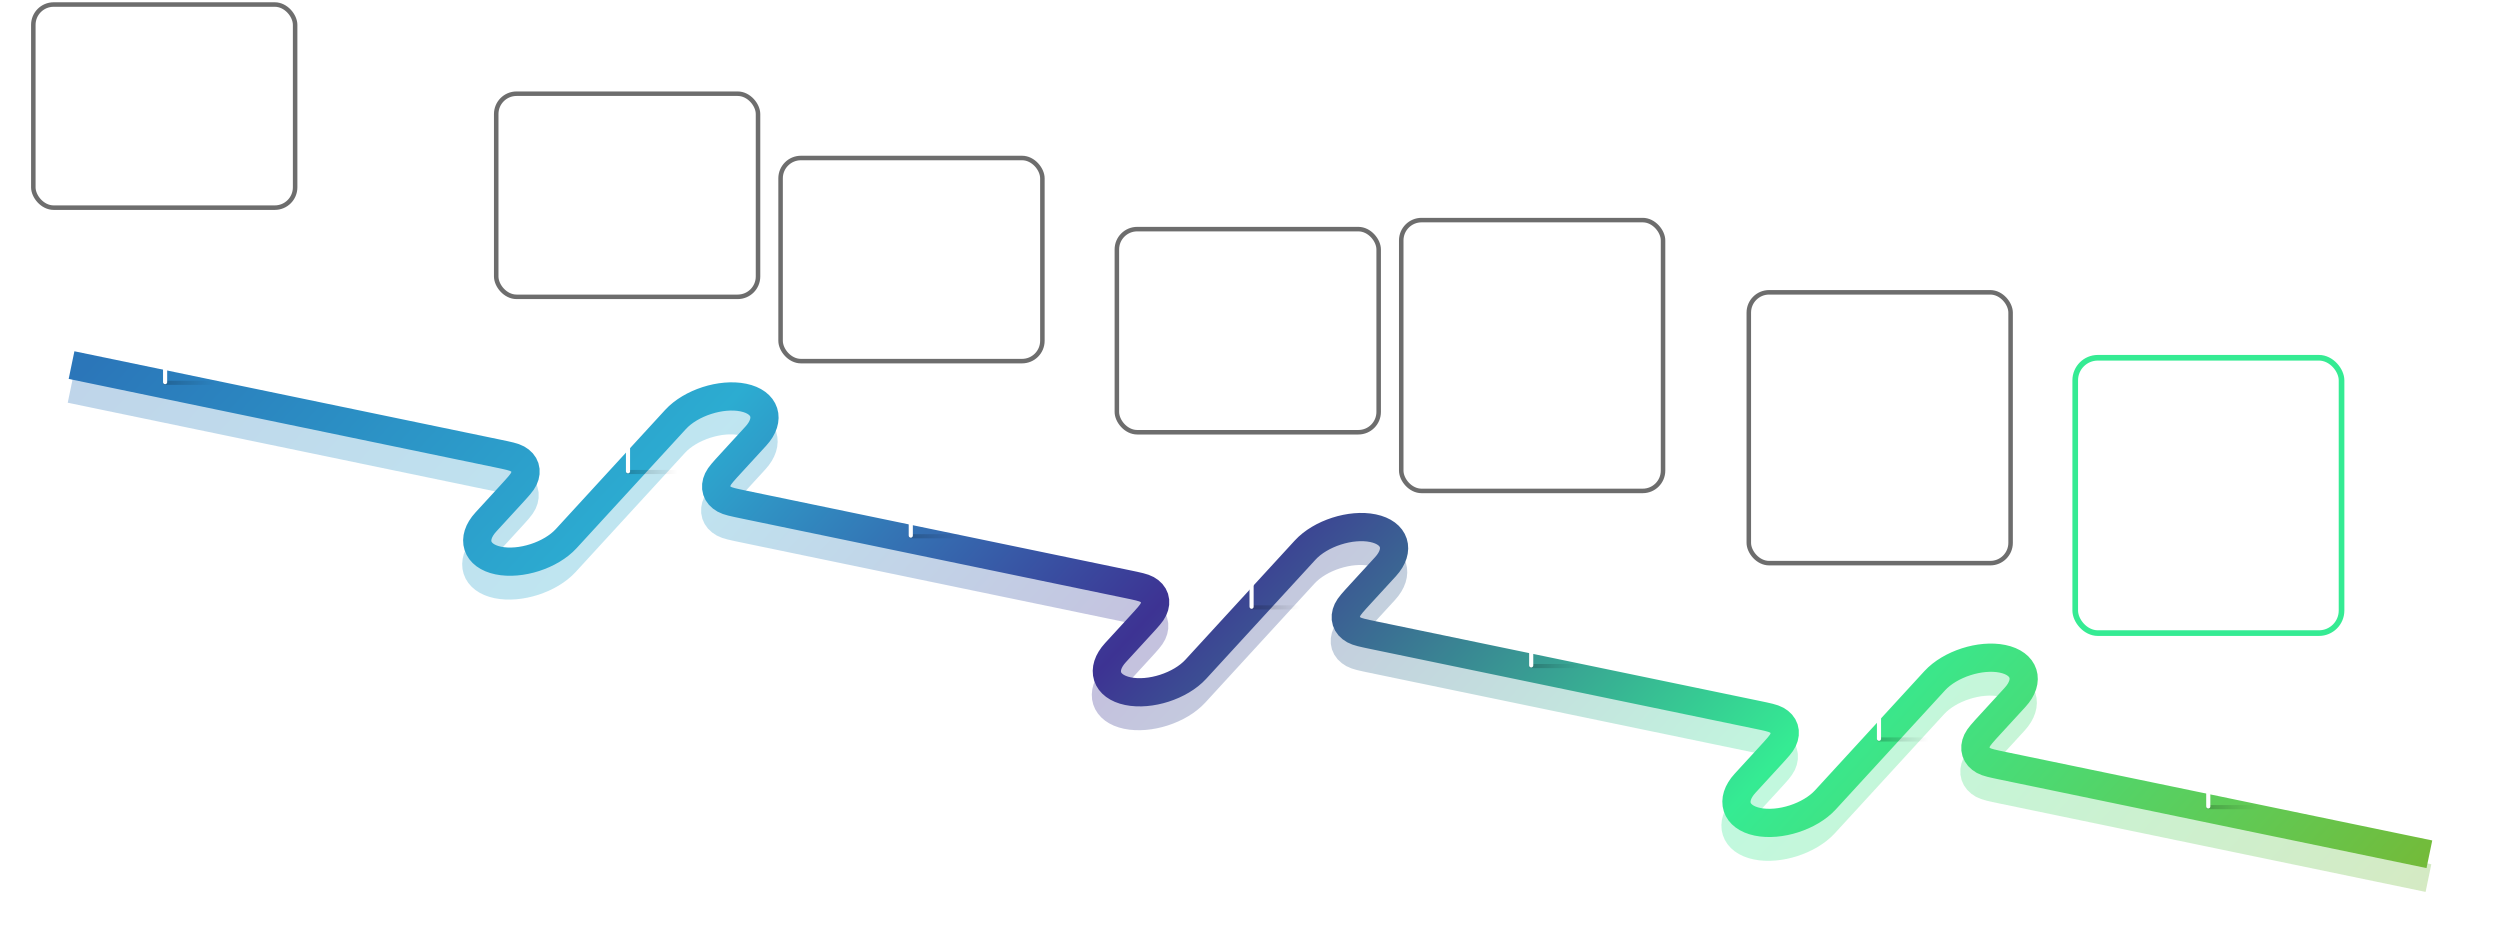 <svg fill="none" xmlns="http://www.w3.org/2000/svg" viewBox="223.5 414.48 1107.71 420.34"> <g filter="url(#filter0_f_73_598)"> <path d="M1299.51 803.545L1110.92 764.418C1106.01 763.4 1103.56 762.891 1101.98 762.018C1098.49 760.077 1097.41 756.744 1099.12 753.125C1099.88 751.496 1101.58 749.65 1104.97 745.957L1115.92 734.018C1122.71 726.626 1120.24 718.981 1110.42 716.943V716.943C1100.6 714.905 1087.13 719.245 1080.35 726.637L1031.88 779.458C1025.09 786.85 1011.63 791.191 1001.81 789.153V789.153C991.985 787.114 989.52 779.47 996.304 772.078L1007.26 760.139C1010.65 756.446 1012.34 754.6 1013.11 752.972C1014.82 749.353 1013.74 746.02 1010.24 744.078C1008.67 743.205 1006.22 742.696 1001.31 741.678L831.95 706.541C827.043 705.523 824.589 705.014 823.015 704.141C819.516 702.2 818.442 698.867 820.148 695.248C820.916 693.619 822.61 691.773 825.999 688.08L836.955 676.141C843.738 668.749 841.274 661.104 831.45 659.066V659.066C821.627 657.028 808.164 661.368 801.381 668.76L752.909 721.581C746.126 728.973 732.663 733.314 722.84 731.275V731.275C713.016 729.237 710.552 721.593 717.335 714.201L728.291 702.261C731.68 698.568 733.374 696.722 734.142 695.094C735.848 691.475 734.774 688.142 731.275 686.201C729.701 685.327 727.247 684.818 722.34 683.8L552.982 648.663C548.075 647.645 545.621 647.136 544.047 646.263C540.548 644.322 539.474 640.989 541.18 637.37C541.947 635.742 543.642 633.895 547.03 630.203L557.987 618.263C564.77 610.871 562.306 603.226 552.482 601.188V601.188C542.658 599.15 529.196 603.49 522.413 610.882L473.941 663.704C467.158 671.096 453.695 675.436 443.872 673.398V673.398C434.048 671.36 431.583 663.715 438.367 656.323L449.323 644.384C452.711 640.691 454.405 638.845 455.173 637.217C456.879 633.598 455.805 630.265 452.306 628.323C450.732 627.45 448.278 626.941 443.371 625.923L254.782 586.797" stroke="url(#paint0_linear_73_598)" stroke-opacity="0.3" stroke-width="12.507"></path> </g> <path d="M1299.92 792.993L1111.33 753.867C1106.43 752.849 1103.97 752.339 1102.4 751.466C1098.9 749.525 1097.83 746.192 1099.53 742.573C1100.3 740.945 1101.99 739.099 1105.38 735.406L1116.34 723.466C1123.12 716.074 1120.66 708.429 1110.83 706.391V706.391C1101.01 704.353 1087.55 708.694 1080.76 716.086L1032.29 768.907C1025.51 776.299 1012.05 780.639 1002.22 778.601V778.601C992.4 776.563 989.935 768.918 996.718 761.526L1007.67 749.587C1011.06 745.895 1012.76 744.048 1013.52 742.42C1015.23 738.801 1014.16 735.468 1010.66 733.527C1009.08 732.654 1006.63 732.145 1001.72 731.127L832.365 695.99C827.457 694.972 825.004 694.462 823.43 693.589C819.931 691.648 818.856 688.315 820.563 684.696C821.33 683.068 823.024 681.222 826.413 677.529L837.37 665.589C844.153 658.197 841.688 650.553 831.865 648.514V648.514C822.041 646.476 808.579 650.817 801.795 658.209L753.324 711.03C746.54 718.422 733.078 722.762 723.254 720.724V720.724C713.431 718.686 710.966 711.041 717.75 703.649L728.706 691.709C732.095 688.017 733.789 686.17 734.556 684.542C736.263 680.923 735.188 677.59 731.689 675.649C730.115 674.776 727.662 674.267 722.754 673.249L553.397 638.112C548.489 637.094 546.036 636.585 544.462 635.711C540.963 633.77 539.888 630.437 541.594 626.818C542.362 625.19 544.056 623.344 547.445 619.651L558.401 607.711C565.185 600.319 562.72 592.675 552.897 590.637V590.637C543.073 588.598 529.61 592.939 522.827 600.331L474.356 653.152C467.572 660.544 454.11 664.884 444.286 662.846V662.846C434.463 660.808 431.998 653.163 438.781 645.771L449.737 633.832C453.126 630.14 454.82 628.294 455.587 626.666C457.294 623.046 456.219 619.713 452.72 617.772C451.146 616.899 448.693 616.39 443.786 615.372L255.197 576.245" stroke="url(#paint1_linear_73_598)" stroke-width="12.507"></path> <path d="M296.655 584.104L325.267 584.104" stroke="url(#paint2_linear_73_598)" stroke-width="1.832" stroke-linecap="round"></path> <path d="M296.656 583.798L296.656 546.094" stroke="white" stroke-width="1.832" stroke-linecap="round"></path> <circle cx="10.685" cy="10.685" r="10.685" transform="matrix(-1 -2.15506e-08 -2.15506e-08 1 307.341 525.487)" fill="white"></circle> <path d="M501.755 623.617L530.366 623.617" stroke="url(#paint3_linear_73_598)" stroke-width="1.832" stroke-linecap="round"></path> <path d="M501.755 623.312L501.755 585.608" stroke="white" stroke-width="1.832" stroke-linecap="round"></path> <circle cx="10.685" cy="10.685" r="10.685" transform="matrix(-1 -2.15506e-08 -2.15506e-08 1 512.44 565)" fill="white"></circle> <path d="M627.051 652.104L655.663 652.104" stroke="url(#paint4_linear_73_598)" stroke-width="1.832" stroke-linecap="round"></path> <path d="M627.052 651.799L627.052 614.094" stroke="white" stroke-width="1.832" stroke-linecap="round"></path> <circle cx="10.685" cy="10.685" r="10.685" transform="matrix(-1 -2.15506e-08 -2.15506e-08 1 637.737 593.487)" fill="white"></circle> <path d="M778.051 683.617L806.663 683.617" stroke="url(#paint5_linear_73_598)" stroke-width="1.832" stroke-linecap="round"></path> <path d="M778.052 683.312L778.052 645.608" stroke="white" stroke-width="1.832" stroke-linecap="round"></path> <circle cx="10.685" cy="10.685" r="10.685" transform="matrix(-1 -2.15506e-08 -2.15506e-08 1 788.737 625)" fill="white"></circle> <path d="M901.951 709.617L930.562 709.617" stroke="url(#paint6_linear_73_598)" stroke-width="1.832" stroke-linecap="round"></path> <path d="M901.951 709.312L901.951 671.607" stroke="white" stroke-width="1.832" stroke-linecap="round"></path> <circle cx="10.685" cy="10.685" r="10.685" transform="matrix(-1 -2.15506e-08 -2.15506e-08 1 912.637 651)" fill="white"></circle> <path d="M1056.05 742.13L1084.66 742.13" stroke="url(#paint7_linear_73_598)" stroke-width="1.832" stroke-linecap="round"></path> <path d="M1056.05 741.824L1056.05 704.12" stroke="white" stroke-width="1.832" stroke-linecap="round"></path> <circle cx="10.685" cy="10.685" r="10.685" transform="matrix(-1 -2.15506e-08 -2.15506e-08 1 1066.74 683.513)" fill="white"></circle> <path d="M1201.95 772.104L1230.56 772.104" stroke="url(#paint8_linear_73_598)" stroke-width="1.832" stroke-linecap="round"></path> <path d="M1201.95 771.799L1201.95 734.094" stroke="white" stroke-width="1.832" stroke-linecap="round"></path> <circle cx="10.685" cy="10.685" r="10.685" transform="matrix(-1 -2.15506e-08 -2.15506e-08 1 1212.64 713.487)" fill="white"></circle> <g filter="url(#filter1_b_73_598)"> <rect x="237.266" y="415.487" width="118" height="92" rx="10" fill="white" fill-opacity="0.1"></rect> <rect x="238.266" y="416.487" width="116" height="90" rx="9" stroke="#6D6D6D" stroke-width="2"></rect> <path d="M261.326 445.782L271.166 445.782L271.166 447.302L261.326 447.302L261.326 445.782ZM261.006 449.202L271.546 449.202L271.546 450.782L261.006 450.782L261.006 449.202ZM267.366 446.262L269.046 446.262L269.046 455.102L267.366 455.102L267.366 446.262ZM263.346 446.342L264.986 446.342L264.986 450.062C264.986 451.322 264.466 453.942 262.286 455.422C262.026 455.082 261.446 454.562 261.046 454.302C262.926 453.162 263.346 451.122 263.346 450.062L263.346 446.342ZM258.906 440.482L264.266 440.482L264.266 441.762L258.906 441.762L258.906 440.482ZM268.146 440.482L273.546 440.482L273.546 441.762L268.146 441.762L268.146 440.482ZM272.806 437.722L274.666 437.722L274.666 453.162C274.666 454.202 274.466 454.762 273.806 455.082C273.146 455.402 272.146 455.442 270.606 455.422C270.546 454.922 270.286 454.042 270.026 453.542C271.046 453.582 272.066 453.582 272.386 453.562C272.706 453.562 272.806 453.442 272.806 453.142L272.806 437.722ZM259.066 437.722L265.446 437.722L265.446 444.622L259.066 444.622L259.066 443.222L263.666 443.222L263.666 439.122L259.066 439.122L259.066 437.722ZM273.746 437.722L273.746 439.122L268.806 439.122L268.806 443.262L273.746 443.262L273.746 444.662L267.006 444.662L267.006 437.722L273.746 437.722ZM257.946 437.722L259.806 437.722L259.806 455.482L257.946 455.482L257.946 437.722ZM286.566 452.942L293.526 452.942L293.526 454.622L286.566 454.622L286.566 452.942ZM285.386 447.222L294.466 447.222L294.466 455.442L292.666 455.442L292.666 448.902L287.126 448.902L287.126 455.462L285.386 455.462L285.386 447.222ZM290.906 440.522L292.406 439.782C293.806 441.522 295.186 443.842 295.786 445.422L294.146 446.282C293.606 444.682 292.226 442.262 290.906 440.522ZM285.006 445.822C284.906 445.442 284.606 444.522 284.386 444.042C284.806 443.942 285.186 443.482 285.666 442.762C286.186 442.062 287.746 439.422 288.666 436.902L290.646 437.442C289.426 440.162 287.826 442.902 286.326 444.782L286.326 444.822C286.326 444.822 285.006 445.442 285.006 445.822ZM285.006 445.822L284.966 444.322L286.046 443.682L294.366 443.142C294.446 443.662 294.606 444.402 294.746 444.802C286.686 445.462 285.686 445.562 285.006 445.822ZM277.406 447.842L278.466 446.582C280.586 448.222 283.526 450.602 284.866 452.162L283.686 453.642C282.386 452.042 279.546 449.562 277.406 447.842ZM277.406 447.842C278.266 445.122 279.266 440.482 279.626 437.002L281.366 437.122C280.926 440.762 279.886 445.462 279.026 448.362L277.406 447.842ZM282.226 439.742L283.926 439.742L283.926 442.182C283.926 446.042 283.426 451.542 278.086 455.442C277.826 455.062 277.206 454.462 276.806 454.182C281.806 450.622 282.226 445.622 282.226 442.182L282.226 439.742ZM276.886 441.402C278.926 441.322 281.926 441.162 284.866 441.022L284.846 442.622C282.086 442.822 279.186 442.982 277.086 443.122L276.886 441.402ZM307.466 444.642L313.826 444.642L313.826 446.162L307.466 446.162L307.466 444.642ZM306.566 437.802L313.786 437.802L313.786 439.482L308.306 439.482L308.306 455.442L306.566 455.442L306.566 437.802ZM312.826 437.802L314.586 437.802L314.586 441.622C314.586 442.482 314.406 442.982 313.726 443.242C313.026 443.502 312.006 443.522 310.486 443.522C310.406 443.022 310.166 442.342 309.926 441.882C311.066 441.922 312.126 441.922 312.426 441.902C312.746 441.882 312.826 441.822 312.826 441.602L312.826 437.802ZM309.666 445.562C310.706 449.142 312.846 452.382 315.786 453.822C315.366 454.182 314.806 454.862 314.506 455.342C311.466 453.582 309.366 450.022 308.206 445.942L309.666 445.562ZM313.266 444.642L313.586 444.642L313.906 444.562L315.066 444.982C314.286 449.402 312.306 453.322 309.086 455.502C308.806 455.082 308.246 454.542 307.826 454.222C310.806 452.302 312.666 448.682 313.266 445.022L313.266 444.642ZM297.706 438.842L305.426 438.842L305.426 440.442L297.706 440.442L297.706 438.842ZM297.106 449.962L305.926 449.962L305.926 451.562L297.106 451.562L297.106 449.962ZM297.126 442.162L305.906 442.162L305.906 443.782L297.126 443.782L297.126 442.162ZM297.566 446.402L305.526 446.402L305.526 448.022L297.566 448.022L297.566 446.402ZM300.746 436.942L302.506 436.942L302.506 442.762L300.746 442.762L300.746 436.942ZM300.746 447.062L302.506 447.062L302.506 455.402L300.746 455.402L300.746 447.062ZM303.386 443.702L305.006 444.122C304.426 445.242 303.806 446.462 303.266 447.282L301.886 446.882C302.426 446.022 303.066 444.662 303.386 443.702ZM298.386 444.162L299.786 443.742C300.206 444.482 300.606 445.462 300.746 446.082L299.266 446.562C299.166 445.922 298.786 444.922 298.386 444.162ZM323.706 452.942L333.046 452.942L333.046 454.682L323.706 454.682L323.706 452.942ZM322.866 438.902L330.106 438.902L330.106 440.582L322.866 440.582L322.866 438.902ZM323.606 436.822L325.746 437.242C324.146 439.982 321.746 442.682 318.226 444.782C317.946 444.322 317.306 443.642 316.886 443.302C320.186 441.522 322.446 439.002 323.606 436.822ZM329.486 438.902L329.846 438.902L330.186 438.802L331.466 439.482C329.086 445.602 323.586 449.642 317.906 451.522C317.686 451.002 317.206 450.222 316.806 449.822C322.146 448.282 327.506 444.382 329.486 439.222L329.486 438.902ZM320.326 442.822L321.726 441.602C323.226 442.642 325.106 444.162 326.006 445.262L324.466 446.622C323.666 445.522 321.826 443.902 320.326 442.822ZM332.146 446.722L334.106 446.722L334.106 455.502L332.146 455.502L332.146 446.722ZM324.526 446.722L333.106 446.722L333.106 448.442L324.526 448.442L324.526 455.462L322.626 455.462L322.626 448.162L324.106 446.722L324.526 446.722Z" fill="white"></path> <path d="M286.324 487.472C284.004 487.472 282.544 486.532 281.484 485.492L282.604 483.992C283.424 484.832 284.504 485.572 286.044 485.572C287.704 485.572 288.944 484.392 288.944 482.432C288.944 480.492 287.824 479.372 286.144 479.372C285.224 479.372 284.664 479.632 283.804 480.192L282.664 479.472L283.104 472.472L290.584 472.472L290.584 474.432L285.124 474.432L284.784 478.192C285.404 477.872 286.004 477.692 286.804 477.692C289.264 477.692 291.284 479.132 291.284 482.372C291.284 485.612 288.884 487.472 286.324 487.472ZM292.61 490.792L298.17 471.212L299.75 471.212L294.21 490.792L292.61 490.792ZM301.863 487.192L301.863 485.292L305.103 485.292L305.103 475.052L302.443 475.052L302.443 473.592C303.843 473.352 304.803 472.992 305.663 472.472L307.403 472.472L307.403 485.292L310.283 485.292L310.283 487.192L301.863 487.192Z" fill="white"></path> </g> <g filter="url(#filter2_b_73_598)"> <rect x="442.366" y="455" width="118" height="92" rx="10" fill="white" fill-opacity="0.1"></rect> <rect x="443.366" y="456" width="116" height="90" rx="9" stroke="#6D6D6D" stroke-width="2"></rect> <path d="M472.566 484.155L478.926 484.155L478.926 485.675L472.566 485.675L472.566 484.155ZM471.666 477.315L478.886 477.315L478.886 478.995L473.406 478.995L473.406 494.955L471.666 494.955L471.666 477.315ZM477.926 477.315L479.686 477.315L479.686 481.135C479.686 481.995 479.506 482.495 478.826 482.755C478.126 483.015 477.106 483.035 475.586 483.035C475.506 482.535 475.266 481.855 475.026 481.395C476.166 481.435 477.226 481.435 477.526 481.415C477.846 481.395 477.926 481.335 477.926 481.115L477.926 477.315ZM474.766 485.075C475.806 488.655 477.946 491.895 480.886 493.335C480.466 493.695 479.906 494.375 479.606 494.855C476.566 493.095 474.466 489.535 473.306 485.455L474.766 485.075ZM478.366 484.155L478.686 484.155L479.006 484.075L480.166 484.495C479.386 488.915 477.406 492.835 474.186 495.015C473.906 494.595 473.346 494.055 472.926 493.735C475.906 491.815 477.766 488.195 478.366 484.535L478.366 484.155ZM462.806 478.355L470.526 478.355L470.526 479.955L462.806 479.955L462.806 478.355ZM462.206 489.475L471.026 489.475L471.026 491.075L462.206 491.075L462.206 489.475ZM462.226 481.675L471.006 481.675L471.006 483.295L462.226 483.295L462.226 481.675ZM462.666 485.915L470.626 485.915L470.626 487.535L462.666 487.535L462.666 485.915ZM465.846 476.455L467.606 476.455L467.606 482.275L465.846 482.275L465.846 476.455ZM465.846 486.575L467.606 486.575L467.606 494.915L465.846 494.915L465.846 486.575ZM468.486 483.215L470.106 483.635C469.526 484.755 468.906 485.975 468.366 486.795L466.986 486.395C467.526 485.535 468.166 484.175 468.486 483.215ZM463.486 483.675L464.886 483.255C465.306 483.995 465.706 484.975 465.846 485.595L464.366 486.075C464.266 485.435 463.886 484.435 463.486 483.675ZM488.806 492.455L498.146 492.455L498.146 494.195L488.806 494.195L488.806 492.455ZM487.966 478.415L495.206 478.415L495.206 480.095L487.966 480.095L487.966 478.415ZM488.706 476.335L490.846 476.755C489.246 479.495 486.846 482.195 483.326 484.295C483.046 483.835 482.406 483.155 481.986 482.815C485.286 481.035 487.546 478.515 488.706 476.335ZM494.586 478.415L494.946 478.415L495.286 478.315L496.566 478.995C494.186 485.115 488.686 489.155 483.006 491.035C482.786 490.515 482.306 489.735 481.906 489.335C487.246 487.795 492.606 483.895 494.586 478.735L494.586 478.415ZM485.426 482.335L486.826 481.115C488.326 482.155 490.206 483.675 491.106 484.775L489.566 486.135C488.766 485.035 486.926 483.415 485.426 482.335ZM497.246 486.235L499.206 486.235L499.206 495.015L497.246 495.015L497.246 486.235ZM489.626 486.235L498.206 486.235L498.206 487.955L489.626 487.955L489.626 494.975L487.726 494.975L487.726 487.675L489.206 486.235L489.626 486.235ZM515.786 477.715L517.106 476.795C518.166 477.595 519.386 478.775 519.946 479.595L518.546 480.655C518.006 479.815 516.826 478.555 515.786 477.715ZM502.346 481.195L520.406 481.195L520.406 482.795L502.346 482.795L502.346 481.195ZM503.206 478.115L511.986 478.115L511.986 479.675L503.206 479.675L503.206 478.115ZM504.946 487.415L512.046 487.415L512.046 488.615L504.946 488.615L504.946 487.415ZM504.946 489.755L512.046 489.755L512.046 490.955L504.946 490.955L504.946 489.755ZM504.846 492.135L512.326 492.135L512.326 493.635L504.846 493.635L504.846 492.135ZM506.746 476.435L508.566 476.435L508.566 482.295L506.746 482.295L506.746 476.435ZM508.086 485.695L509.626 485.695L509.626 492.635L508.086 492.635L508.086 485.695ZM505.106 482.915L506.686 483.335C505.866 485.295 504.546 487.255 503.226 488.515C502.946 488.235 502.306 487.675 501.946 487.435C503.226 486.335 504.406 484.635 505.106 482.915ZM505.586 484.875L512.406 484.875L512.406 486.315L505.586 486.315L505.586 494.595L503.946 494.595L503.946 486.335L505.306 484.875L505.586 484.875ZM513.106 476.435L514.966 476.435C514.846 485.475 516.206 492.955 518.346 492.955C518.826 492.955 519.026 492.095 519.126 489.855C519.526 490.255 520.146 490.655 520.606 490.835C520.306 493.915 519.726 494.775 518.186 494.775C514.246 494.775 513.126 486.135 513.106 476.435ZM517.826 483.835L519.566 484.335C518.206 488.775 515.926 492.575 512.566 494.955C512.266 494.535 511.726 493.975 511.246 493.635C514.406 491.595 516.646 487.935 517.826 483.835ZM507.526 483.515L508.926 482.955C509.406 483.575 509.886 484.415 510.086 485.015L508.606 485.655C508.426 485.075 507.966 484.175 507.526 483.515ZM532.106 482.935L539.446 482.935L539.446 484.835L532.106 484.835L532.106 482.935ZM522.266 492.095L540.426 492.095L540.426 493.975L522.266 493.975L522.266 492.095ZM531.146 476.455L533.146 476.455L533.146 493.075L531.146 493.075L531.146 476.455ZM524.946 480.715L526.906 480.715L526.906 492.995L524.946 492.995L524.946 480.715Z" fill="white"></path> <path d="M485.72 526.985C483.4 526.985 481.94 526.045 480.88 525.005L482 523.505C482.82 524.345 483.9 525.085 485.44 525.085C487.1 525.085 488.34 523.905 488.34 521.945C488.34 520.005 487.22 518.885 485.54 518.885C484.62 518.885 484.06 519.145 483.2 519.705L482.06 518.985L482.5 511.985L489.98 511.985L489.98 513.945L484.52 513.945L484.18 517.705C484.8 517.385 485.4 517.205 486.2 517.205C488.66 517.205 490.68 518.645 490.68 521.885C490.68 525.125 488.28 526.985 485.72 526.985ZM492.007 530.305L497.567 510.725L499.147 510.725L493.607 530.305L492.007 530.305ZM500.42 526.705L500.42 525.365C504.78 521.525 507 518.665 507 516.245C507 514.665 506.16 513.565 504.52 513.565C503.36 513.565 502.4 514.285 501.62 515.185L500.3 513.925C501.58 512.545 502.88 511.725 504.8 511.725C507.5 511.725 509.24 513.465 509.24 516.145C509.24 518.965 506.96 521.905 503.84 524.905C504.6 524.825 505.54 524.745 506.26 524.745L509.94 524.745L509.94 526.705L500.42 526.705ZM514.806 526.705C515.066 521.345 516.006 517.905 518.866 513.945L511.946 513.945L511.946 511.985L521.406 511.985L521.406 513.385C517.966 517.705 517.426 520.965 517.166 526.705L514.806 526.705Z" fill="white"></path> </g> <g filter="url(#filter3_b_73_598)"> <rect x="568.366" y="483.487" width="118" height="92" rx="10" fill="white" fill-opacity="0.1"></rect> <rect x="569.366" y="484.487" width="116" height="90" rx="9" stroke="#6D6D6D" stroke-width="2"></rect> <path d="M589.046 506.302L605.806 506.302L605.806 508.142L589.046 508.142L589.046 506.302ZM597.826 513.082L604.926 513.082L604.926 514.942L597.826 514.942L597.826 513.082ZM588.326 520.802L606.426 520.802L606.426 522.642L588.326 522.642L588.326 520.802ZM596.926 507.022L598.906 507.022L598.906 521.702L596.926 521.702L596.926 507.022ZM590.946 511.582L592.906 511.582L592.906 521.782L590.946 521.782L590.946 511.582ZM617.646 507.582L624.786 507.582L624.786 509.422L617.646 509.422L617.646 507.582ZM608.266 506.102L618.186 506.102L618.186 507.862L608.266 507.862L608.266 506.102ZM610.746 510.202L615.766 510.202L615.766 511.902L610.746 511.902L610.746 510.202ZM610.746 514.362L615.766 514.362L615.766 516.062L610.746 516.062L610.746 514.362ZM624.246 507.582L624.586 507.582L624.926 507.522L626.146 507.842C625.266 515.862 622.406 520.662 618.006 523.262C617.726 522.782 617.186 522.062 616.766 521.702C620.726 519.642 623.486 514.842 624.246 508.002L624.246 507.582ZM619.706 509.502C620.726 515.022 622.966 519.622 626.966 521.722C626.546 522.082 625.946 522.802 625.646 523.302C621.366 520.802 619.146 516.022 617.886 509.842L619.706 509.502ZM609.746 506.802L611.546 506.802L611.546 519.822L609.746 519.822L609.746 506.802ZM615.006 506.802L616.826 506.802L616.826 523.442L615.006 523.442L615.006 506.802ZM607.826 519.202C609.806 518.962 612.806 518.562 615.686 518.122L615.786 519.862C613.106 520.322 610.266 520.762 608.186 521.082L607.826 519.202ZM639.406 516.362L641.246 515.522C642.866 517.702 644.766 520.542 645.726 522.362L643.806 523.402C642.906 521.542 640.986 518.542 639.406 516.362ZM633.506 505.442L635.586 506.102C634.126 509.402 631.846 512.702 629.646 514.782C629.286 514.362 628.446 513.562 627.966 513.202C630.166 511.362 632.266 508.422 633.506 505.442ZM630.526 522.622C630.406 522.202 630.046 521.142 629.766 520.582C630.366 520.422 630.906 519.822 631.686 518.902C632.526 518.002 635.086 514.482 636.726 511.102L638.906 512.022C636.926 515.542 634.426 519.042 632.006 521.482L632.006 521.522C632.006 521.522 630.526 522.202 630.526 522.622ZM630.526 522.622L630.466 521.002L631.786 520.282L643.446 519.562C643.546 520.142 643.746 520.942 643.866 521.382C632.706 522.202 631.426 522.262 630.526 522.622ZM639.426 505.402L641.646 505.402C642.566 508.422 644.506 511.362 646.926 512.902C646.486 513.302 645.786 514.162 645.466 514.742C642.946 512.842 640.926 509.622 639.866 506.482L639.426 506.482L639.426 505.402ZM636.686 505.402L640.986 505.402L640.986 507.342L636.686 507.342L636.686 505.402ZM648.546 512.182L666.206 512.182L666.206 513.942L648.546 513.942L648.546 512.182ZM651.826 507.662L664.846 507.662L664.846 509.402L651.826 509.402L651.826 507.662ZM651.966 520.782L663.006 520.782L663.006 522.542L651.966 522.542L651.966 520.782ZM656.826 504.902L658.826 504.902L658.826 513.242L656.826 513.242L656.826 504.902ZM650.946 515.702L664.046 515.702L664.046 523.562L662.046 523.562L662.046 517.442L652.866 517.442L652.866 523.602L650.946 523.602L650.946 515.702ZM652.086 505.022L653.966 505.482C653.126 507.942 651.726 510.362 650.346 511.922C649.966 511.622 649.086 511.122 648.626 510.902C650.086 509.502 651.346 507.242 652.086 505.022Z" fill="white"></path> <path d="M618.204 555.472C615.404 555.472 613.124 553.112 613.124 548.112C613.124 542.472 615.764 540.212 618.684 540.212C620.324 540.212 621.524 540.892 622.364 541.792L621.104 543.192C620.564 542.552 619.664 542.092 618.804 542.092C616.844 542.092 615.264 543.612 615.264 548.112C615.264 551.912 616.384 553.692 618.184 553.692C619.464 553.692 620.464 552.532 620.464 550.632C620.464 548.732 619.604 547.672 618.044 547.672C617.164 547.672 616.104 548.192 615.224 549.532L615.124 547.852C615.984 546.692 617.344 546.012 618.444 546.012C620.924 546.012 622.604 547.512 622.604 550.632C622.604 553.552 620.584 555.472 618.204 555.472ZM623.71 558.792L629.27 539.212L630.85 539.212L625.31 558.792L623.71 558.792ZM632.963 555.192L632.963 553.292L636.203 553.292L636.203 543.052L633.543 543.052L633.543 541.592C634.943 541.352 635.903 540.992 636.763 540.472L638.503 540.472L638.503 553.292L641.383 553.292L641.383 555.192L632.963 555.192Z" fill="white"></path> </g> <g filter="url(#filter4_b_73_598)"> <rect x="717.366" y="515" width="118" height="92" rx="10" fill="white" fill-opacity="0.1"></rect> <rect x="718.366" y="516" width="116" height="90" rx="9" stroke="#6D6D6D" stroke-width="2"></rect> <path d="M745.666 536.395L747.486 536.535C747.206 537.475 746.926 538.395 746.686 539.015L745.246 538.835C745.426 538.115 745.606 537.095 745.666 536.395ZM745.066 542.015L745.066 543.375L747.786 543.375L747.786 542.015L745.066 542.015ZM745.066 539.415L745.066 540.755L747.786 540.755L747.786 539.415L745.066 539.415ZM743.566 538.075L749.346 538.075L749.346 544.715L743.566 544.715L743.566 538.075ZM743.346 546.335L749.806 546.335L749.806 547.835L743.346 547.835L743.346 546.335ZM745.266 549.055L748.646 549.055L748.646 550.435L744.966 550.435L745.266 549.055ZM747.906 549.055L749.486 549.055C749.486 549.055 749.466 549.455 749.446 549.675C749.246 552.635 749.046 553.855 748.626 554.335C748.326 554.655 748.026 554.775 747.586 554.835C747.246 554.855 746.606 554.875 745.946 554.855C745.926 554.415 745.786 553.835 745.566 553.435C746.146 553.495 746.606 553.515 746.826 553.515C747.046 553.515 747.186 553.475 747.326 553.335C747.566 553.055 747.746 552.015 747.906 549.275L747.906 549.055ZM744.886 547.395L746.466 547.395C746.326 550.895 745.826 553.475 743.426 554.995C743.246 554.635 742.786 554.095 742.426 553.835C744.446 552.555 744.766 550.375 744.886 547.395ZM751.206 536.415L752.806 536.655C752.346 540.355 751.526 543.895 749.946 546.215C749.786 545.855 749.306 545.055 748.986 544.695C750.286 542.695 750.886 539.635 751.206 536.415ZM751.446 540.435L755.646 540.435L755.646 542.135L750.966 542.135L751.446 540.435ZM751.466 542.095C752.066 546.935 753.306 551.415 755.746 553.595C755.366 553.895 754.786 554.535 754.526 554.975C752.026 552.415 750.886 547.615 750.266 542.275L751.466 542.095ZM753.546 540.915L754.906 541.555C754.426 547.415 753.066 552.575 749.946 554.975C749.686 554.595 749.146 554.035 748.726 553.715C751.846 551.535 753.106 546.715 753.546 540.915ZM745.446 545.135L746.986 544.795C747.326 545.395 747.666 546.175 747.826 546.675L746.206 547.075C746.066 546.575 745.726 545.735 745.446 545.135ZM741.086 544.495L742.246 544.215C742.706 545.615 743.186 547.435 743.306 548.495L742.066 548.855C741.926 547.755 741.526 545.895 741.086 544.495ZM739.766 549.615L741.046 549.415C741.266 550.855 741.466 552.715 741.486 553.975L740.146 554.195C740.146 552.955 739.966 551.075 739.766 549.615ZM737.906 549.435L739.306 549.675C739.126 551.535 738.766 553.555 738.346 554.835C738.026 554.675 737.346 554.455 736.966 554.375C737.466 553.075 737.726 551.175 737.906 549.435ZM737.546 544.115C737.446 543.795 737.206 543.055 737.046 542.655C737.346 542.575 737.646 542.155 737.966 541.535C738.306 540.955 739.386 538.595 739.906 536.435L741.406 537.015C740.666 539.215 739.566 541.595 738.526 543.235L738.526 543.275C738.526 543.275 737.546 543.795 737.546 544.115ZM737.546 544.115L737.506 542.815L738.286 542.315L741.366 542.095C741.266 542.535 741.206 543.175 741.206 543.535C738.426 543.815 737.866 543.935 737.546 544.115ZM737.686 548.675C737.586 548.355 737.346 547.595 737.166 547.195C737.586 547.095 737.966 546.575 738.506 545.815C739.046 545.075 740.806 542.135 741.826 539.375L743.246 540.155C742.006 542.915 740.346 545.775 738.666 547.815L738.666 547.855C738.666 547.855 737.686 548.355 737.686 548.675ZM737.686 548.675L737.606 547.355L738.406 546.835L742.586 546.315C742.526 546.755 742.486 547.415 742.506 547.755C738.706 548.315 738.066 548.475 737.686 548.675ZM741.506 549.275L742.666 548.955C743.006 549.935 743.386 551.255 743.526 552.095L742.286 552.475C742.166 551.615 741.826 550.275 741.506 549.275ZM759.886 539.595L772.166 539.595L772.166 538.615L758.486 538.615L758.486 537.435L773.886 537.435L773.886 540.775L759.886 540.775L759.886 539.595ZM759.326 539.595L760.986 539.595C760.846 540.775 760.646 542.095 760.446 543.015L758.766 543.015C758.986 542.055 759.206 540.715 759.326 539.595ZM759.566 541.815L773.966 541.815L773.966 543.015L759.206 543.015L759.566 541.815ZM773.386 541.815L775.146 541.815C775.146 541.815 775.126 542.175 775.126 542.375C775.006 543.535 774.886 544.155 774.586 544.495C774.306 544.755 773.946 544.875 773.526 544.895C773.166 544.915 772.446 544.915 771.706 544.875C771.686 544.535 771.546 544.035 771.366 543.715C771.946 543.755 772.426 543.775 772.646 543.775C772.846 543.775 772.966 543.755 773.086 543.635C773.226 543.475 773.306 543.055 773.386 542.015L773.386 541.815ZM763.266 536.415L764.986 536.415L764.986 540.255C764.986 542.995 764.106 545.115 758.246 546.135C758.086 545.715 757.666 545.015 757.346 544.675C762.566 543.815 763.266 542.235 763.266 540.215L763.266 536.415ZM767.706 536.415L769.506 536.415L769.506 544.355L767.706 544.355L767.706 536.415ZM761.746 547.615L761.746 548.675L771.186 548.675L771.186 547.615L761.746 547.615ZM761.746 549.755L761.746 550.835L771.186 550.835L771.186 549.755L761.746 549.755ZM761.746 545.495L761.746 546.535L771.186 546.535L771.186 545.495L761.746 545.495ZM759.906 544.355L773.106 544.355L773.106 551.975L759.906 551.975L759.906 544.355ZM768.046 552.715L769.126 551.635C771.366 552.295 773.806 553.155 775.286 553.795L773.886 554.955C772.546 554.295 770.286 553.415 768.046 552.715ZM763.246 551.855L764.926 552.635C763.286 553.575 760.726 554.475 758.706 554.995C758.406 554.635 757.746 553.935 757.326 553.615C759.426 553.235 761.826 552.595 763.246 551.855ZM790.786 537.715L792.106 536.795C793.166 537.595 794.386 538.775 794.946 539.595L793.546 540.655C793.006 539.815 791.826 538.555 790.786 537.715ZM777.346 541.195L795.406 541.195L795.406 542.795L777.346 542.795L777.346 541.195ZM778.206 538.115L786.986 538.115L786.986 539.675L778.206 539.675L778.206 538.115ZM779.946 547.415L787.046 547.415L787.046 548.615L779.946 548.615L779.946 547.415ZM779.946 549.755L787.046 549.755L787.046 550.955L779.946 550.955L779.946 549.755ZM779.846 552.135L787.326 552.135L787.326 553.635L779.846 553.635L779.846 552.135ZM781.746 536.435L783.566 536.435L783.566 542.295L781.746 542.295L781.746 536.435ZM783.086 545.695L784.626 545.695L784.626 552.635L783.086 552.635L783.086 545.695ZM780.106 542.915L781.686 543.335C780.866 545.295 779.546 547.255 778.226 548.515C777.946 548.235 777.306 547.675 776.946 547.435C778.226 546.335 779.406 544.635 780.106 542.915ZM780.586 544.875L787.406 544.875L787.406 546.315L780.586 546.315L780.586 554.595L778.946 554.595L778.946 546.335L780.306 544.875L780.586 544.875ZM788.106 536.435L789.966 536.435C789.846 545.475 791.206 552.955 793.346 552.955C793.826 552.955 794.026 552.095 794.126 549.855C794.526 550.255 795.146 550.655 795.606 550.835C795.306 553.915 794.726 554.775 793.186 554.775C789.246 554.775 788.126 546.135 788.106 536.435ZM792.826 543.835L794.566 544.335C793.206 548.775 790.926 552.575 787.566 554.955C787.266 554.535 786.726 553.975 786.246 553.635C789.406 551.595 791.646 547.935 792.826 543.835ZM782.526 543.515L783.926 542.955C784.406 543.575 784.886 544.415 785.086 545.015L783.606 545.655C783.426 545.075 782.966 544.175 782.526 543.515ZM807.106 542.935L814.446 542.935L814.446 544.835L807.106 544.835L807.106 542.935ZM797.266 552.095L815.426 552.095L815.426 553.975L797.266 553.975L797.266 552.095ZM806.146 536.455L808.146 536.455L808.146 553.075L806.146 553.075L806.146 536.455ZM799.946 540.715L801.906 540.715L801.906 552.995L799.946 552.995L799.946 540.715Z" fill="white"></path> <path d="M761.5 586.985C758.7 586.985 756.42 584.625 756.42 579.625C756.42 573.985 759.06 571.725 761.98 571.725C763.62 571.725 764.82 572.405 765.66 573.305L764.4 574.705C763.86 574.065 762.96 573.605 762.1 573.605C760.14 573.605 758.56 575.125 758.56 579.625C758.56 583.425 759.68 585.205 761.48 585.205C762.76 585.205 763.76 584.045 763.76 582.145C763.76 580.245 762.9 579.185 761.34 579.185C760.46 579.185 759.4 579.705 758.52 581.045L758.42 579.365C759.28 578.205 760.64 577.525 761.74 577.525C764.22 577.525 765.9 579.025 765.9 582.145C765.9 585.065 763.88 586.985 761.5 586.985ZM767.007 590.305L772.567 570.725L774.147 570.725L768.607 590.305L767.007 590.305ZM776.26 586.705L776.26 584.805L779.5 584.805L779.5 574.565L776.84 574.565L776.84 573.105C778.24 572.865 779.2 572.505 780.06 571.985L781.8 571.985L781.8 584.805L784.68 584.805L784.68 586.705L776.26 586.705ZM786.826 586.705L786.826 585.365C791.186 581.525 793.406 578.665 793.406 576.245C793.406 574.665 792.566 573.565 790.926 573.565C789.766 573.565 788.806 574.285 788.026 575.185L786.706 573.925C787.986 572.545 789.286 571.725 791.206 571.725C793.906 571.725 795.646 573.465 795.646 576.145C795.646 578.965 793.366 581.905 790.246 584.905C791.006 584.825 791.946 584.745 792.666 584.745L796.346 584.745L796.346 586.705L786.826 586.705Z" fill="white"></path> </g> <g filter="url(#filter5_b_73_598)"> <rect x="843.366" y="511" width="118" height="122" rx="10" fill="white" fill-opacity="0.1"></rect> <rect x="844.366" y="512" width="116" height="120" rx="9" stroke="#6D6D6D" stroke-width="2"></rect> <path d="M853.726 533.615L871.066 533.615L871.066 536.815L869.266 536.815L869.266 535.095L855.446 535.095L855.446 536.815L853.726 536.815L853.726 533.615ZM858.526 535.415L860.286 535.415L860.286 540.655L858.526 540.655L858.526 535.415ZM864.446 535.415L866.226 535.415L866.226 540.655L864.446 540.655L864.446 535.415ZM855.626 536.195L869.106 536.195L869.106 537.295L855.626 537.295L855.626 536.195ZM855.906 538.055L868.926 538.055L868.926 539.095L855.906 539.095L855.906 538.055ZM853.546 539.835L871.246 539.835L871.246 541.195L853.546 541.195L853.546 539.835ZM858.826 540.195L860.226 540.775C858.846 542.515 856.386 544.115 854.086 544.875C853.826 544.475 853.326 543.835 852.946 543.515C855.186 542.895 857.606 541.635 858.826 540.195ZM866.126 540.115C867.286 541.475 869.586 542.655 871.786 543.195C871.386 543.535 870.866 544.195 870.606 544.635C868.366 543.915 866.046 542.355 864.746 540.655L866.126 540.115ZM858.426 544.775L858.426 545.555L866.246 545.555L866.246 544.775L858.426 544.775ZM858.426 546.535L858.426 547.355L866.246 547.355L866.246 546.535L858.426 546.535ZM858.426 543.035L858.426 543.815L866.246 543.815L866.246 543.035L858.426 543.035ZM856.686 542.035L868.066 542.035L868.066 548.335L856.686 548.335L856.686 542.035ZM863.486 549.035L864.686 548.015C866.886 548.595 869.346 549.335 870.846 549.855L869.286 550.915C867.946 550.395 865.726 549.655 863.486 549.035ZM859.666 547.995L861.146 548.955C859.526 549.835 856.826 550.595 854.646 550.955C854.386 550.635 853.886 550.055 853.546 549.735C855.726 549.395 858.406 548.655 859.666 547.995ZM861.126 532.715L863.006 532.215C863.366 532.775 863.746 533.575 863.886 534.075L861.926 534.655C861.806 534.135 861.466 533.315 861.126 532.715ZM873.346 535.495L891.366 535.495L891.366 537.235L873.346 537.235L873.346 535.495ZM875.546 542.095L880.966 542.095L880.966 543.535L875.546 543.535L875.546 542.095ZM875.546 545.235L880.966 545.235L880.966 546.675L875.546 546.675L875.546 545.235ZM884.246 539.035L886.006 539.035L886.006 547.235L884.246 547.235L884.246 539.035ZM880.306 538.835L882.126 538.835L882.126 548.995C882.126 549.855 881.946 550.335 881.346 550.615C880.746 550.895 879.846 550.915 878.546 550.915C878.446 550.435 878.166 549.735 877.926 549.275C878.806 549.315 879.686 549.315 879.946 549.295C880.226 549.295 880.306 549.215 880.306 548.955L880.306 538.835ZM888.286 538.455L890.146 538.455L890.146 548.795C890.146 549.795 889.946 550.295 889.246 550.595C888.566 550.875 887.526 550.935 886.006 550.915C885.906 550.415 885.606 549.615 885.326 549.115C886.466 549.155 887.526 549.155 887.866 549.135C888.186 549.135 888.286 549.055 888.286 548.775L888.286 538.455ZM876.306 533.035L878.086 532.395C878.826 533.215 879.666 534.355 880.026 535.115L878.126 535.795C877.826 535.055 877.046 533.875 876.306 533.035ZM886.586 532.335L888.626 532.975C887.846 534.235 886.946 535.575 886.226 536.475L884.526 535.875C885.246 534.935 886.106 533.435 886.586 532.335ZM874.666 538.835L876.366 538.835L876.366 543.555C876.366 545.835 876.126 548.995 874.646 551.015C874.366 550.715 873.626 550.155 873.226 549.935C874.526 548.095 874.666 545.515 874.666 543.535L874.666 538.835ZM875.766 538.835L881.186 538.835L881.186 540.355L875.766 540.355L875.766 538.835ZM894.406 534.595L910.386 534.595L910.386 536.555L894.406 536.555L894.406 534.595ZM893.326 547.615L911.446 547.615L911.446 549.515L893.326 549.515L893.326 547.615ZM901.226 535.635L903.366 535.635L903.366 548.395L901.226 548.395L901.226 535.635ZM922.146 535.735L931.686 535.735L931.686 537.535L921.266 537.535L922.146 535.735ZM924.706 540.095L931.206 540.095L931.206 541.815L924.706 541.815L924.706 540.095ZM924.686 544.515L931.466 544.515L931.466 546.295L924.686 546.295L924.686 544.515ZM923.746 536.335L925.686 536.335L925.686 550.975L923.746 550.975L923.746 536.335ZM922.786 532.635L924.606 533.115C923.486 536.315 921.726 539.535 919.886 541.615C919.586 541.275 918.846 540.595 918.426 540.295C920.226 538.455 921.826 535.555 922.786 532.635ZM917.766 532.495L919.586 533.075C918.286 536.475 916.206 539.995 914.026 542.235C913.846 541.795 913.286 540.735 912.946 540.275C914.866 538.395 916.686 535.455 917.766 532.495ZM915.686 537.815L917.566 535.915L917.586 535.935L917.586 550.955L915.686 550.955L915.686 537.815ZM944.366 532.695L946.146 532.275C946.506 533.235 946.966 534.495 947.146 535.255L945.286 535.775C945.126 534.995 944.726 533.675 944.366 532.695ZM939.706 535.855L951.606 535.855L951.606 537.675L939.706 537.675L939.706 535.855ZM943.806 540.515L949.266 540.515L949.266 542.275L943.806 542.275L943.806 540.515ZM948.706 540.515L950.606 540.515C950.606 540.515 950.586 541.095 950.566 541.355C950.326 547.095 950.086 549.275 949.446 550.015C949.026 550.555 948.586 550.715 947.886 550.775C947.286 550.835 946.206 550.855 945.086 550.795C945.066 550.235 944.826 549.455 944.486 548.935C945.586 549.015 946.606 549.035 947.046 549.035C947.406 549.035 947.606 548.995 947.826 548.775C948.266 548.315 948.506 546.235 948.706 540.835L948.706 540.515ZM933.346 537.355L939.786 537.355L939.786 539.155L933.346 539.155L933.346 537.355ZM935.746 532.735L937.586 532.735L937.586 546.075L935.746 546.075L935.746 532.735ZM932.986 546.115C934.746 545.555 937.406 544.615 939.946 543.675L940.306 545.435C937.926 546.375 935.386 547.335 933.426 548.075L932.986 546.115ZM942.886 536.895L944.786 536.895L944.786 540.355C944.786 543.735 944.126 547.975 939.506 550.995C939.186 550.595 938.546 550.035 938.066 549.695C942.346 546.875 942.886 543.135 942.886 540.315L942.886 536.895ZM887.426 571.295L897.266 571.295L897.266 572.815L887.426 572.815L887.426 571.295ZM887.106 574.715L897.646 574.715L897.646 576.295L887.106 576.295L887.106 574.715ZM893.466 571.775L895.146 571.775L895.146 580.615L893.466 580.615L893.466 571.775ZM889.446 571.855L891.086 571.855L891.086 575.575C891.086 576.835 890.566 579.455 888.386 580.935C888.126 580.595 887.546 580.075 887.146 579.815C889.026 578.675 889.446 576.635 889.446 575.575L889.446 571.855ZM885.006 565.995L890.366 565.995L890.366 567.275L885.006 567.275L885.006 565.995ZM894.246 565.995L899.646 565.995L899.646 567.275L894.246 567.275L894.246 565.995ZM898.906 563.235L900.766 563.235L900.766 578.675C900.766 579.715 900.566 580.275 899.906 580.595C899.246 580.915 898.246 580.955 896.706 580.935C896.646 580.435 896.386 579.555 896.126 579.055C897.146 579.095 898.166 579.095 898.486 579.075C898.806 579.075 898.906 578.955 898.906 578.655L898.906 563.235ZM885.166 563.235L891.546 563.235L891.546 570.135L885.166 570.135L885.166 568.735L889.766 568.735L889.766 564.635L885.166 564.635L885.166 563.235ZM899.846 563.235L899.846 564.635L894.906 564.635L894.906 568.775L899.846 568.775L899.846 570.175L893.106 570.175L893.106 563.235L899.846 563.235ZM884.046 563.235L885.906 563.235L885.906 580.995L884.046 580.995L884.046 563.235ZM912.666 578.455L919.626 578.455L919.626 580.135L912.666 580.135L912.666 578.455ZM911.486 572.735L920.566 572.735L920.566 580.955L918.766 580.955L918.766 574.415L913.226 574.415L913.226 580.975L911.486 580.975L911.486 572.735ZM917.006 566.035L918.506 565.295C919.906 567.035 921.286 569.355 921.886 570.935L920.246 571.795C919.706 570.195 918.326 567.775 917.006 566.035ZM911.106 571.335C911.006 570.955 910.706 570.035 910.486 569.555C910.906 569.455 911.286 568.995 911.766 568.275C912.286 567.575 913.846 564.935 914.766 562.415L916.746 562.955C915.526 565.675 913.926 568.415 912.426 570.295L912.426 570.335C912.426 570.335 911.106 570.955 911.106 571.335ZM911.106 571.335L911.066 569.835L912.146 569.195L920.466 568.655C920.546 569.175 920.706 569.915 920.846 570.315C912.786 570.975 911.786 571.075 911.106 571.335ZM903.506 573.355L904.566 572.095C906.686 573.735 909.626 576.115 910.966 577.675L909.786 579.155C908.486 577.555 905.646 575.075 903.506 573.355ZM903.506 573.355C904.366 570.635 905.366 565.995 905.726 562.515L907.466 562.635C907.026 566.275 905.986 570.975 905.126 573.875L903.506 573.355ZM908.326 565.255L910.026 565.255L910.026 567.695C910.026 571.555 909.526 577.055 904.186 580.955C903.926 580.575 903.306 579.975 902.906 579.695C907.906 576.135 908.326 571.135 908.326 567.695L908.326 565.255ZM902.986 566.915C905.026 566.835 908.026 566.675 910.966 566.535L910.946 568.135C908.186 568.335 905.286 568.495 903.186 568.635L902.986 566.915Z" fill="white"></path> <path d="M887.5 612.985C884.7 612.985 882.42 610.625 882.42 605.625C882.42 599.985 885.06 597.725 887.98 597.725C889.62 597.725 890.82 598.405 891.66 599.305L890.4 600.705C889.86 600.065 888.96 599.605 888.1 599.605C886.14 599.605 884.56 601.125 884.56 605.625C884.56 609.425 885.68 611.205 887.48 611.205C888.76 611.205 889.76 610.045 889.76 608.145C889.76 606.245 888.9 605.185 887.34 605.185C886.46 605.185 885.4 605.705 884.52 607.045L884.42 605.365C885.28 604.205 886.64 603.525 887.74 603.525C890.22 603.525 891.9 605.025 891.9 608.145C891.9 611.065 889.88 612.985 887.5 612.985ZM893.007 616.305L898.567 596.725L900.147 596.725L894.607 616.305L893.007 616.305ZM902.26 612.705L902.26 610.805L905.5 610.805L905.5 600.565L902.84 600.565L902.84 599.105C904.24 598.865 905.2 598.505 906.06 597.985L907.8 597.985L907.8 610.805L910.68 610.805L910.68 612.705L902.26 612.705ZM915.806 612.705C916.066 607.345 917.006 603.905 919.866 599.945L912.946 599.945L912.946 597.985L922.406 597.985L922.406 599.385C918.966 603.705 918.426 606.965 918.166 612.705L915.806 612.705Z" fill="white"></path> </g> <g filter="url(#filter6_b_73_598)"> <rect x="997.366" y="543" width="118" height="122" rx="10" fill="white" fill-opacity="0.1"></rect> <rect x="998.366" y="544" width="116" height="120" rx="9" stroke="#6D6D6D" stroke-width="2"></rect> <path d="M1007.73 565.615L1025.07 565.615L1025.07 568.815L1023.27 568.815L1023.27 567.095L1009.45 567.095L1009.45 568.815L1007.73 568.815L1007.73 565.615ZM1012.53 567.415L1014.29 567.415L1014.29 572.655L1012.53 572.655L1012.53 567.415ZM1018.45 567.415L1020.23 567.415L1020.23 572.655L1018.45 572.655L1018.45 567.415ZM1009.63 568.195L1023.11 568.195L1023.11 569.295L1009.63 569.295L1009.63 568.195ZM1009.91 570.055L1022.93 570.055L1022.93 571.095L1009.91 571.095L1009.91 570.055ZM1007.55 571.835L1025.25 571.835L1025.25 573.195L1007.55 573.195L1007.55 571.835ZM1012.83 572.195L1014.23 572.775C1012.85 574.515 1010.39 576.115 1008.09 576.875C1007.83 576.475 1007.33 575.835 1006.95 575.515C1009.19 574.895 1011.61 573.635 1012.83 572.195ZM1020.13 572.115C1021.29 573.475 1023.59 574.655 1025.79 575.195C1025.39 575.535 1024.87 576.195 1024.61 576.635C1022.37 575.915 1020.05 574.355 1018.75 572.655L1020.13 572.115ZM1012.43 576.775L1012.43 577.555L1020.25 577.555L1020.25 576.775L1012.43 576.775ZM1012.43 578.535L1012.43 579.355L1020.25 579.355L1020.25 578.535L1012.43 578.535ZM1012.43 575.035L1012.43 575.815L1020.25 575.815L1020.25 575.035L1012.43 575.035ZM1010.69 574.035L1022.07 574.035L1022.07 580.335L1010.69 580.335L1010.69 574.035ZM1017.49 581.035L1018.69 580.015C1020.89 580.595 1023.35 581.335 1024.85 581.855L1023.29 582.915C1021.95 582.395 1019.73 581.655 1017.49 581.035ZM1013.67 579.995L1015.15 580.955C1013.53 581.835 1010.83 582.595 1008.65 582.955C1008.39 582.635 1007.89 582.055 1007.55 581.735C1009.73 581.395 1012.41 580.655 1013.67 579.995ZM1015.13 564.715L1017.01 564.215C1017.37 564.775 1017.75 565.575 1017.89 566.075L1015.93 566.655C1015.81 566.135 1015.47 565.315 1015.13 564.715ZM1027.35 567.495L1045.37 567.495L1045.37 569.235L1027.35 569.235L1027.35 567.495ZM1029.55 574.095L1034.97 574.095L1034.97 575.535L1029.55 575.535L1029.55 574.095ZM1029.55 577.235L1034.97 577.235L1034.97 578.675L1029.55 578.675L1029.55 577.235ZM1038.25 571.035L1040.01 571.035L1040.01 579.235L1038.25 579.235L1038.25 571.035ZM1034.31 570.835L1036.13 570.835L1036.13 580.995C1036.13 581.855 1035.95 582.335 1035.35 582.615C1034.75 582.895 1033.85 582.915 1032.55 582.915C1032.45 582.435 1032.17 581.735 1031.93 581.275C1032.81 581.315 1033.69 581.315 1033.95 581.295C1034.23 581.295 1034.31 581.215 1034.31 580.955L1034.31 570.835ZM1042.29 570.455L1044.15 570.455L1044.15 580.795C1044.15 581.795 1043.95 582.295 1043.25 582.595C1042.57 582.875 1041.53 582.935 1040.01 582.915C1039.91 582.415 1039.61 581.615 1039.33 581.115C1040.47 581.155 1041.53 581.155 1041.87 581.135C1042.19 581.135 1042.29 581.055 1042.29 580.775L1042.29 570.455ZM1030.31 565.035L1032.09 564.395C1032.83 565.215 1033.67 566.355 1034.03 567.115L1032.13 567.795C1031.83 567.055 1031.05 565.875 1030.31 565.035ZM1040.59 564.335L1042.63 564.975C1041.85 566.235 1040.95 567.575 1040.23 568.475L1038.53 567.875C1039.25 566.935 1040.11 565.435 1040.59 564.335ZM1028.67 570.835L1030.37 570.835L1030.37 575.555C1030.37 577.835 1030.13 580.995 1028.65 583.015C1028.37 582.715 1027.63 582.155 1027.23 581.935C1028.53 580.095 1028.67 577.515 1028.67 575.535L1028.67 570.835ZM1029.77 570.835L1035.19 570.835L1035.19 572.355L1029.77 572.355L1029.77 570.835ZM1048.41 566.595L1064.39 566.595L1064.39 568.555L1048.41 568.555L1048.41 566.595ZM1047.33 579.615L1065.45 579.615L1065.45 581.515L1047.33 581.515L1047.33 579.615ZM1055.23 567.635L1057.37 567.635L1057.37 580.395L1055.23 580.395L1055.23 567.635ZM1076.15 567.735L1085.69 567.735L1085.69 569.535L1075.27 569.535L1076.15 567.735ZM1078.71 572.095L1085.21 572.095L1085.21 573.815L1078.71 573.815L1078.71 572.095ZM1078.69 576.515L1085.47 576.515L1085.47 578.295L1078.69 578.295L1078.69 576.515ZM1077.75 568.335L1079.69 568.335L1079.69 582.975L1077.75 582.975L1077.75 568.335ZM1076.79 564.635L1078.61 565.115C1077.49 568.315 1075.73 571.535 1073.89 573.615C1073.59 573.275 1072.85 572.595 1072.43 572.295C1074.23 570.455 1075.83 567.555 1076.79 564.635ZM1071.77 564.495L1073.59 565.075C1072.29 568.475 1070.21 571.995 1068.03 574.235C1067.85 573.795 1067.29 572.735 1066.95 572.275C1068.87 570.395 1070.69 567.455 1071.77 564.495ZM1069.69 569.815L1071.57 567.915L1071.59 567.935L1071.59 582.955L1069.69 582.955L1069.69 569.815ZM1098.37 564.695L1100.15 564.275C1100.51 565.235 1100.97 566.495 1101.15 567.255L1099.29 567.775C1099.13 566.995 1098.73 565.675 1098.37 564.695ZM1093.71 567.855L1105.61 567.855L1105.61 569.675L1093.71 569.675L1093.71 567.855ZM1097.81 572.515L1103.27 572.515L1103.27 574.275L1097.81 574.275L1097.81 572.515ZM1102.71 572.515L1104.61 572.515C1104.61 572.515 1104.59 573.095 1104.57 573.355C1104.33 579.095 1104.09 581.275 1103.45 582.015C1103.03 582.555 1102.59 582.715 1101.89 582.775C1101.29 582.835 1100.21 582.855 1099.09 582.795C1099.07 582.235 1098.83 581.455 1098.49 580.935C1099.59 581.015 1100.61 581.035 1101.05 581.035C1101.41 581.035 1101.61 580.995 1101.83 580.775C1102.27 580.315 1102.51 578.235 1102.71 572.835L1102.71 572.515ZM1087.35 569.355L1093.79 569.355L1093.79 571.155L1087.35 571.155L1087.35 569.355ZM1089.75 564.735L1091.59 564.735L1091.59 578.075L1089.75 578.075L1089.75 564.735ZM1086.99 578.115C1088.75 577.555 1091.41 576.615 1093.95 575.675L1094.31 577.435C1091.93 578.375 1089.39 579.335 1087.43 580.075L1086.99 578.115ZM1096.89 568.895L1098.79 568.895L1098.79 572.355C1098.79 575.735 1098.13 579.975 1093.51 582.995C1093.19 582.595 1092.55 582.035 1092.07 581.695C1096.35 578.875 1096.89 575.135 1096.89 572.315L1096.89 568.895ZM1044.73 596.995L1055.43 596.995L1055.43 598.755L1044.73 598.755L1044.73 596.995ZM1045.31 601.535L1054.91 601.535L1054.91 603.275L1045.31 603.275L1045.31 601.535ZM1046.73 610.395L1053.45 610.395L1053.45 612.115L1046.73 612.115L1046.73 610.395ZM1048.99 594.395L1050.91 594.395L1050.91 602.455L1048.99 602.455L1048.99 594.395ZM1045.71 605.135L1054.37 605.135L1054.37 612.895L1052.55 612.895L1052.55 606.835L1047.47 606.835L1047.47 612.975L1045.71 612.975L1045.71 605.135ZM1042.11 602.455L1043.51 602.055C1044.05 603.395 1044.61 605.155 1044.83 606.215L1043.35 606.735C1043.15 605.635 1042.63 603.835 1042.11 602.455ZM1040.19 607.655L1041.57 607.395C1041.85 608.835 1042.09 610.675 1042.17 611.915L1040.69 612.215C1040.65 610.975 1040.43 609.095 1040.19 607.655ZM1037.91 607.435L1039.45 607.695C1039.25 609.495 1038.89 611.435 1038.47 612.675C1038.13 612.495 1037.39 612.275 1036.99 612.155C1037.47 610.935 1037.73 609.095 1037.91 607.435ZM1037.55 602.115C1037.45 601.735 1037.17 600.915 1036.97 600.455C1037.35 600.355 1037.69 599.955 1038.11 599.355C1038.57 598.775 1039.95 596.495 1040.77 594.335L1042.47 595.055C1041.41 597.275 1039.99 599.575 1038.63 601.175L1038.63 601.195C1038.63 601.195 1037.55 601.755 1037.55 602.115ZM1037.55 602.115L1037.49 600.775L1038.31 600.275L1041.83 599.995C1041.75 600.435 1041.69 601.095 1041.67 601.475C1038.49 601.815 1037.91 601.935 1037.55 602.115ZM1037.69 606.675C1037.59 606.315 1037.31 605.455 1037.09 604.975C1037.57 604.875 1038.01 604.395 1038.65 603.675C1039.31 602.955 1041.43 600.155 1042.73 597.475L1044.31 598.435C1042.77 601.095 1040.75 603.815 1038.79 605.735L1038.79 605.775C1038.79 605.775 1037.69 606.335 1037.69 606.675ZM1037.69 606.675L1037.61 605.295L1038.47 604.735L1043.83 604.055C1043.75 604.515 1043.71 605.195 1043.73 605.575C1038.85 606.275 1038.13 606.455 1037.69 606.675ZM1042.27 607.255L1043.57 606.835C1044.05 608.075 1044.53 609.695 1044.75 610.755L1043.37 611.215C1043.19 610.155 1042.71 608.495 1042.27 607.255ZM1057.83 596.435L1074.93 596.435L1074.93 598.195L1057.83 598.195L1057.83 596.435ZM1065.35 594.435L1067.31 594.435L1067.31 612.975L1065.35 612.975L1065.35 594.435ZM1065.19 605.155L1066.79 605.855C1064.87 608.635 1061.53 611.115 1058.39 612.395C1058.09 611.935 1057.51 611.195 1057.07 610.815C1060.17 609.755 1063.49 607.495 1065.19 605.155ZM1067.61 605.235C1069.31 607.555 1072.63 609.735 1075.75 610.775C1075.29 611.175 1074.69 611.935 1074.39 612.435C1071.25 611.155 1067.97 608.675 1066.05 605.915L1067.61 605.235ZM1061.01 601.795L1061.01 604.495L1071.71 604.495L1071.71 601.795L1061.01 601.795ZM1059.19 600.115L1073.65 600.115L1073.65 606.175L1059.19 606.175L1059.19 600.115Z" fill="white"></path> <path d="M1041.5 644.985C1038.7 644.985 1036.42 642.625 1036.42 637.625C1036.42 631.985 1039.06 629.725 1041.98 629.725C1043.62 629.725 1044.82 630.405 1045.66 631.305L1044.4 632.705C1043.86 632.065 1042.96 631.605 1042.1 631.605C1040.14 631.605 1038.56 633.125 1038.56 637.625C1038.56 641.425 1039.68 643.205 1041.48 643.205C1042.76 643.205 1043.76 642.045 1043.76 640.145C1043.76 638.245 1042.9 637.185 1041.34 637.185C1040.46 637.185 1039.4 637.705 1038.52 639.045L1038.42 637.365C1039.28 636.205 1040.64 635.525 1041.74 635.525C1044.22 635.525 1045.9 637.025 1045.9 640.145C1045.9 643.065 1043.88 644.985 1041.5 644.985ZM1047.01 648.305L1052.57 628.725L1054.15 628.725L1048.61 648.305L1047.01 648.305ZM1055.42 644.705L1055.42 643.365C1059.78 639.525 1062 636.665 1062 634.245C1062 632.665 1061.16 631.565 1059.52 631.565C1058.36 631.565 1057.4 632.285 1056.62 633.185L1055.3 631.925C1056.58 630.545 1057.88 629.725 1059.8 629.725C1062.5 629.725 1064.24 631.465 1064.24 634.145C1064.24 636.965 1061.96 639.905 1058.84 642.905C1059.6 642.825 1060.54 642.745 1061.26 642.745L1064.94 642.745L1064.94 644.705L1055.42 644.705ZM1071.69 644.985C1068.91 644.985 1066.89 643.345 1066.89 641.065C1066.89 639.125 1068.15 637.805 1069.51 637.085L1069.51 637.005C1068.41 636.225 1067.53 635.105 1067.53 633.565C1067.53 631.265 1069.33 629.765 1071.75 629.765C1074.31 629.765 1075.89 631.345 1075.89 633.645C1075.89 635.165 1074.87 636.425 1073.97 637.125L1073.97 637.225C1075.29 637.965 1076.45 639.105 1076.45 641.125C1076.45 643.305 1074.53 644.985 1071.69 644.985ZM1072.65 636.545C1073.53 635.725 1073.97 634.785 1073.97 633.785C1073.97 632.445 1073.13 631.425 1071.71 631.425C1070.51 631.425 1069.61 632.245 1069.61 633.565C1069.61 635.145 1071.01 635.885 1072.65 636.545ZM1071.73 643.305C1073.23 643.305 1074.27 642.425 1074.27 641.045C1074.27 639.265 1072.65 638.585 1070.65 637.745C1069.63 638.465 1068.91 639.545 1068.91 640.825C1068.91 642.285 1070.13 643.305 1071.73 643.305Z" fill="white"></path> </g> <g filter="url(#filter7_b_73_598)"> <rect x="1143" y="573" width="118" height="122" rx="10" fill="white" fill-opacity="0.1"></rect> <rect x="1143" y="573" width="118" height="122" rx="10" stroke="#35EB93" stroke-width="2.5"></rect> <path d="M1172.22 611.575C1170.18 611.575 1168.32 610.775 1166.98 609.415L1168.34 607.795C1169.38 608.855 1170.84 609.535 1172.26 609.535C1174.02 609.535 1175.02 608.715 1175.02 607.455C1175.02 606.115 1174.02 605.695 1172.66 605.115L1170.62 604.215C1169.2 603.635 1167.64 602.515 1167.64 600.375C1167.64 598.055 1169.66 596.315 1172.46 596.315C1174.2 596.315 1175.82 597.035 1176.92 598.175L1175.72 599.635C1174.8 598.835 1173.76 598.335 1172.46 598.335C1170.96 598.335 1170 599.055 1170 600.215C1170 601.475 1171.18 601.955 1172.38 602.455L1174.4 603.295C1176.14 604.035 1177.4 605.115 1177.4 607.275C1177.4 609.635 1175.44 611.575 1172.22 611.575ZM1180.17 611.295L1180.17 596.575L1182.51 596.575L1182.51 611.295L1180.17 611.295ZM1189.34 611.295L1189.34 598.535L1185.02 598.535L1185.02 596.575L1196 596.575L1196 598.535L1191.68 598.535L1191.68 611.295L1189.34 611.295ZM1203.66 611.575C1199.98 611.575 1197.12 608.815 1197.12 603.975C1197.12 599.175 1200.06 596.315 1203.78 596.315C1205.62 596.315 1207.04 597.195 1207.94 598.155L1206.7 599.655C1205.94 598.875 1205.02 598.335 1203.82 598.335C1201.28 598.335 1199.52 600.455 1199.52 603.895C1199.52 607.395 1201.16 609.535 1203.76 609.535C1205.1 609.535 1206.14 608.935 1207 607.975L1208.26 609.435C1207.08 610.815 1205.58 611.575 1203.66 611.575ZM1215.69 611.575C1211.89 611.575 1209.27 608.635 1209.27 603.875C1209.27 599.135 1211.89 596.315 1215.69 596.315C1219.47 596.315 1222.09 599.135 1222.09 603.875C1222.09 608.635 1219.47 611.575 1215.69 611.575ZM1215.69 609.535C1218.13 609.535 1219.71 607.315 1219.71 603.875C1219.71 600.435 1218.13 598.335 1215.69 598.335C1213.23 598.335 1211.67 600.435 1211.67 603.875C1211.67 607.315 1213.23 609.535 1215.69 609.535ZM1225.15 611.295L1225.15 596.575L1227.53 596.575L1232.43 605.235L1233.97 608.335L1234.07 608.335C1233.93 606.835 1233.75 605.035 1233.75 603.455L1233.75 596.575L1235.97 596.575L1235.97 611.295L1233.57 611.295L1228.71 602.635L1227.17 599.535L1227.07 599.535C1227.17 601.075 1227.37 602.755 1227.37 604.375L1227.37 611.295L1225.15 611.295ZM1176.82 626.695L1176.82 630.815L1187.04 630.815L1187.04 626.695L1176.82 626.695ZM1175.02 625.135L1188.94 625.135L1188.94 632.375L1175.02 632.375L1175.02 625.135ZM1177.64 627.535L1178.84 627.115C1179.4 627.995 1179.92 629.155 1180.08 629.955L1178.78 630.435C1178.64 629.675 1178.16 628.455 1177.64 627.535ZM1174.68 633.715L1189.28 633.715L1189.28 635.235L1174.68 635.235L1174.68 633.715ZM1173.06 636.695L1190.94 636.695L1190.94 638.355L1173.06 638.355L1173.06 636.695ZM1181.02 625.775L1182.92 625.775L1182.92 637.555L1181.02 637.555L1181.02 625.775ZM1184.94 627.075L1186.38 627.595C1185.86 628.655 1185.26 629.835 1184.78 630.595L1183.58 630.115C1184.06 629.295 1184.64 627.975 1184.94 627.075ZM1178.66 639.535L1180.42 639.375C1180.66 640.435 1180.84 641.815 1180.84 642.635L1178.98 642.875C1178.98 642.015 1178.86 640.615 1178.66 639.535ZM1182.74 639.595L1184.52 639.235C1184.98 640.255 1185.46 641.595 1185.64 642.435L1183.74 642.875C1183.6 642.015 1183.16 640.655 1182.74 639.595ZM1186.76 639.495L1188.5 638.895C1189.44 639.935 1190.58 641.375 1191.1 642.355L1189.22 643.035C1188.76 642.095 1187.68 640.595 1186.76 639.495ZM1175.18 638.915L1177.02 639.375C1176.56 640.695 1175.74 642.135 1174.8 643.055L1173 642.275C1173.88 641.515 1174.72 640.175 1175.18 638.915ZM1199.54 628.055L1201.56 628.455C1200.14 630.495 1198.1 632.355 1195.1 633.775C1194.84 633.335 1194.26 632.695 1193.84 632.395C1196.64 631.235 1198.54 629.575 1199.54 628.055ZM1199.74 629.495L1206.28 629.495L1206.28 630.935L1198.42 630.935L1199.74 629.495ZM1205.72 629.495L1206.08 629.495L1206.42 629.395L1207.7 630.175C1205 634.455 1199.14 636.895 1193.54 637.975C1193.36 637.495 1192.96 636.715 1192.62 636.295C1197.9 635.435 1203.52 633.175 1205.72 629.775L1205.72 629.495ZM1198.92 630.595C1201.24 633.435 1206.02 635.215 1211.38 635.835C1210.96 636.275 1210.44 637.095 1210.18 637.635C1204.74 636.835 1200.02 634.775 1197.26 631.335L1198.92 630.595ZM1196.46 636.775L1207.68 636.775L1207.68 642.935L1205.74 642.935L1205.74 638.355L1198.32 638.355L1198.32 642.975L1196.46 642.975L1196.46 636.775ZM1197.52 640.755L1206.72 640.755L1206.72 642.335L1197.52 642.335L1197.52 640.755ZM1193.46 626.155L1210.52 626.155L1210.52 630.215L1208.6 630.215L1208.6 627.875L1195.32 627.875L1195.32 630.215L1193.46 630.215L1193.46 626.155ZM1200.44 624.675L1202.3 624.215C1202.82 625.015 1203.44 626.135 1203.74 626.855L1201.78 627.375C1201.52 626.675 1200.92 625.535 1200.44 624.675ZM1212.9 628.535L1219.9 628.535L1219.9 630.295L1212.9 630.295L1212.9 628.535ZM1215.72 624.415L1217.44 624.415L1217.44 642.975L1215.72 642.975L1215.72 624.415ZM1215.7 629.755L1216.76 630.175C1216.18 633.435 1214.88 637.375 1213.48 639.415C1213.28 638.875 1212.86 638.035 1212.52 637.535C1213.88 635.815 1215.14 632.475 1215.7 629.755ZM1217.36 631.035C1217.84 631.595 1219.56 634.135 1219.94 634.735L1218.82 636.055C1218.36 634.975 1217.06 632.615 1216.48 631.735L1217.36 631.035ZM1220.56 642.195C1220.48 641.815 1220.18 640.895 1219.96 640.395C1220.4 640.275 1220.76 639.655 1221.24 638.695C1221.76 637.775 1223.28 634.235 1224.12 630.935L1226.02 631.435C1224.96 634.975 1223.4 638.575 1221.9 641.115L1221.9 641.155C1221.9 641.155 1220.56 641.835 1220.56 642.195ZM1220.56 642.195L1220.5 640.675L1221.5 640.015L1229.26 639.115C1229.28 639.635 1229.42 640.375 1229.52 640.755C1222.14 641.755 1221.22 641.875 1220.56 642.195ZM1226.6 636.295L1228.22 635.655C1229.2 637.615 1230.44 640.275 1231.02 641.815L1229.28 642.655C1228.74 641.035 1227.56 638.335 1226.6 636.295ZM1222.42 625.115L1224.22 625.455C1223.62 628.775 1222.6 632.055 1221.12 634.175C1220.88 633.795 1220.22 633.035 1219.84 632.695C1221.16 630.875 1221.96 628.055 1222.42 625.115ZM1226.04 624.975L1227.98 624.975C1228.52 627.915 1229.66 630.955 1231.06 632.635C1230.64 632.955 1229.98 633.675 1229.64 634.135C1228.18 632.115 1227.04 628.915 1226.42 625.895L1226.04 625.895L1226.04 624.975ZM1224.78 624.975L1227.64 624.975L1227.64 626.575L1224.78 626.575L1224.78 624.975Z" fill="white"></path> <path d="M1165.04 674.705C1165.3 669.345 1166.24 665.905 1169.1 661.945L1162.18 661.945L1162.18 659.985L1171.64 659.985L1171.64 661.385C1168.2 665.705 1167.66 668.965 1167.4 674.705L1165.04 674.705ZM1172.85 678.305L1178.41 658.725L1179.99 658.725L1174.45 678.305L1172.85 678.305ZM1186.54 674.985C1183.74 674.985 1181.46 672.625 1181.46 667.625C1181.46 661.985 1184.1 659.725 1187.02 659.725C1188.66 659.725 1189.86 660.405 1190.7 661.305L1189.44 662.705C1188.9 662.065 1188 661.605 1187.14 661.605C1185.18 661.605 1183.6 663.125 1183.6 667.625C1183.6 671.425 1184.72 673.205 1186.52 673.205C1187.8 673.205 1188.8 672.045 1188.8 670.145C1188.8 668.245 1187.94 667.185 1186.38 667.185C1185.5 667.185 1184.44 667.705 1183.56 669.045L1183.46 667.365C1184.32 666.205 1185.68 665.525 1186.78 665.525C1189.26 665.525 1190.94 667.025 1190.94 670.145C1190.94 673.065 1188.92 674.985 1186.54 674.985ZM1203.94 669.045C1202.16 669.045 1201.26 667.205 1200 667.205C1199.36 667.205 1198.8 667.645 1198.3 668.565L1197.06 667.645C1197.96 666.125 1199.02 665.525 1200.04 665.525C1201.84 665.525 1202.74 667.365 1203.98 667.365C1204.62 667.365 1205.18 666.945 1205.68 666.025L1206.94 666.945C1206.02 668.445 1204.96 669.045 1203.94 669.045ZM1216.04 674.705C1216.3 669.345 1217.24 665.905 1220.1 661.945L1213.18 661.945L1213.18 659.985L1222.64 659.985L1222.64 661.385C1219.2 665.705 1218.66 668.965 1218.4 674.705L1216.04 674.705ZM1223.84 678.305L1229.4 658.725L1230.98 658.725L1225.44 678.305L1223.84 678.305ZM1235.23 674.705C1235.49 669.345 1236.43 665.905 1239.29 661.945L1232.37 661.945L1232.37 659.985L1241.83 659.985L1241.83 661.385C1238.39 665.705 1237.85 668.965 1237.59 674.705L1235.23 674.705Z" fill="white"></path> </g> <defs> <filter id="filter0_f_73_598" x="240.554" y="572.189" width="1073.18" height="245.963" filterUnits="userSpaceOnUse" color-interpolation-filters="sRGB"> <feFlood flood-opacity="0" result="BackgroundImageFix"></feFlood> <feBlend mode="normal" in="SourceGraphic" in2="BackgroundImageFix" result="shape"></feBlend> <feGaussianBlur stdDeviation="5" result="effect1_foregroundBlur_73_598"></feGaussianBlur> </filter> <filter id="filter1_b_73_598" x="169.07" y="347.29" width="254.393" height="228.393" filterUnits="userSpaceOnUse" color-interpolation-filters="sRGB"> <feFlood flood-opacity="0" result="BackgroundImageFix"></feFlood> <feGaussianBlur in="BackgroundImageFix" stdDeviation="34.098"></feGaussianBlur> <feComposite in2="SourceAlpha" operator="in" result="effect1_backgroundBlur_73_598"></feComposite> <feBlend mode="normal" in="SourceGraphic" in2="effect1_backgroundBlur_73_598" result="shape"></feBlend> </filter> <filter id="filter2_b_73_598" x="374.169" y="386.803" width="254.393" height="228.393" filterUnits="userSpaceOnUse" color-interpolation-filters="sRGB"> <feFlood flood-opacity="0" result="BackgroundImageFix"></feFlood> <feGaussianBlur in="BackgroundImageFix" stdDeviation="34.098"></feGaussianBlur> <feComposite in2="SourceAlpha" operator="in" result="effect1_backgroundBlur_73_598"></feComposite> <feBlend mode="normal" in="SourceGraphic" in2="effect1_backgroundBlur_73_598" result="shape"></feBlend> </filter> <filter id="filter3_b_73_598" x="498.669" y="415.29" width="257.393" height="228.393" filterUnits="userSpaceOnUse" color-interpolation-filters="sRGB"> <feFlood flood-opacity="0" result="BackgroundImageFix"></feFlood> <feGaussianBlur in="BackgroundImageFix" stdDeviation="34.098"></feGaussianBlur> <feComposite in2="SourceAlpha" operator="in" result="effect1_backgroundBlur_73_598"></feComposite> <feBlend mode="normal" in="SourceGraphic" in2="effect1_backgroundBlur_73_598" result="shape"></feBlend> </filter> <filter id="filter4_b_73_598" x="647.669" y="446.803" width="257.393" height="228.393" filterUnits="userSpaceOnUse" color-interpolation-filters="sRGB"> <feFlood flood-opacity="0" result="BackgroundImageFix"></feFlood> <feGaussianBlur in="BackgroundImageFix" stdDeviation="34.098"></feGaussianBlur> <feComposite in2="SourceAlpha" operator="in" result="effect1_backgroundBlur_73_598"></feComposite> <feBlend mode="normal" in="SourceGraphic" in2="effect1_backgroundBlur_73_598" result="shape"></feBlend> </filter> <filter id="filter5_b_73_598" x="775.169" y="442.803" width="254.393" height="258.393" filterUnits="userSpaceOnUse" color-interpolation-filters="sRGB"> <feFlood flood-opacity="0" result="BackgroundImageFix"></feFlood> <feGaussianBlur in="BackgroundImageFix" stdDeviation="34.098"></feGaussianBlur> <feComposite in2="SourceAlpha" operator="in" result="effect1_backgroundBlur_73_598"></feComposite> <feBlend mode="normal" in="SourceGraphic" in2="effect1_backgroundBlur_73_598" result="shape"></feBlend> </filter> <filter id="filter6_b_73_598" x="929.169" y="474.803" width="254.393" height="258.393" filterUnits="userSpaceOnUse" color-interpolation-filters="sRGB"> <feFlood flood-opacity="0" result="BackgroundImageFix"></feFlood> <feGaussianBlur in="BackgroundImageFix" stdDeviation="34.098"></feGaussianBlur> <feComposite in2="SourceAlpha" operator="in" result="effect1_backgroundBlur_73_598"></feComposite> <feBlend mode="normal" in="SourceGraphic" in2="effect1_backgroundBlur_73_598" result="shape"></feBlend> </filter> <filter id="filter7_b_73_598" x="1073.55" y="503.553" width="256.893" height="260.893" filterUnits="userSpaceOnUse" color-interpolation-filters="sRGB"> <feFlood flood-opacity="0" result="BackgroundImageFix"></feFlood> <feGaussianBlur in="BackgroundImageFix" stdDeviation="34.098"></feGaussianBlur> <feComposite in2="SourceAlpha" operator="in" result="effect1_backgroundBlur_73_598"></feComposite> <feBlend mode="normal" in="SourceGraphic" in2="effect1_backgroundBlur_73_598" result="shape"></feBlend> </filter> <linearGradient id="paint0_linear_73_598" x1="1299.51" y1="803.545" x2="624.39" y2="184.021" gradientUnits="userSpaceOnUse"> <stop stop-color="#73BB3A"></stop> <stop offset="0.264" stop-color="#35EB93"></stop> <stop offset="0.534" stop-color="#3D3393"></stop> <stop offset="0.753" stop-color="#2CACD1"></stop> <stop offset="0.994" stop-color="#2B76B9"></stop> </linearGradient> <linearGradient id="paint1_linear_73_598" x1="1299.92" y1="792.994" x2="624.805" y2="173.47" gradientUnits="userSpaceOnUse"> <stop stop-color="#73BB3A"></stop> <stop offset="0.264" stop-color="#35EB93"></stop> <stop offset="0.534" stop-color="#3D3393"></stop> <stop offset="0.753" stop-color="#2CACD1"></stop> <stop offset="0.994" stop-color="#2B76B9"></stop> </linearGradient> <linearGradient id="paint2_linear_73_598" x1="296.35" y1="585.104" x2="318.397" y2="585.104" gradientUnits="userSpaceOnUse"> <stop stop-opacity="0.2"></stop> <stop offset="1" stop-opacity="0"></stop> </linearGradient> <linearGradient id="paint3_linear_73_598" x1="501.45" y1="624.617" x2="523.497" y2="624.617" gradientUnits="userSpaceOnUse"> <stop stop-opacity="0.2"></stop> <stop offset="1" stop-opacity="0"></stop> </linearGradient> <linearGradient id="paint4_linear_73_598" x1="626.746" y1="653.104" x2="648.793" y2="653.104" gradientUnits="userSpaceOnUse"> <stop stop-opacity="0.2"></stop> <stop offset="1" stop-opacity="0"></stop> </linearGradient> <linearGradient id="paint5_linear_73_598" x1="777.746" y1="684.617" x2="799.793" y2="684.617" gradientUnits="userSpaceOnUse"> <stop stop-opacity="0.2"></stop> <stop offset="1" stop-opacity="0"></stop> </linearGradient> <linearGradient id="paint6_linear_73_598" x1="901.646" y1="710.617" x2="923.693" y2="710.617" gradientUnits="userSpaceOnUse"> <stop stop-opacity="0.2"></stop> <stop offset="1" stop-opacity="0"></stop> </linearGradient> <linearGradient id="paint7_linear_73_598" x1="1055.75" y1="743.13" x2="1077.79" y2="743.13" gradientUnits="userSpaceOnUse"> <stop stop-opacity="0.2"></stop> <stop offset="1" stop-opacity="0"></stop> </linearGradient> <linearGradient id="paint8_linear_73_598" x1="1201.65" y1="773.104" x2="1223.69" y2="773.104" gradientUnits="userSpaceOnUse"> <stop stop-opacity="0.2"></stop> <stop offset="1" stop-opacity="0"></stop> </linearGradient> </defs> </svg>